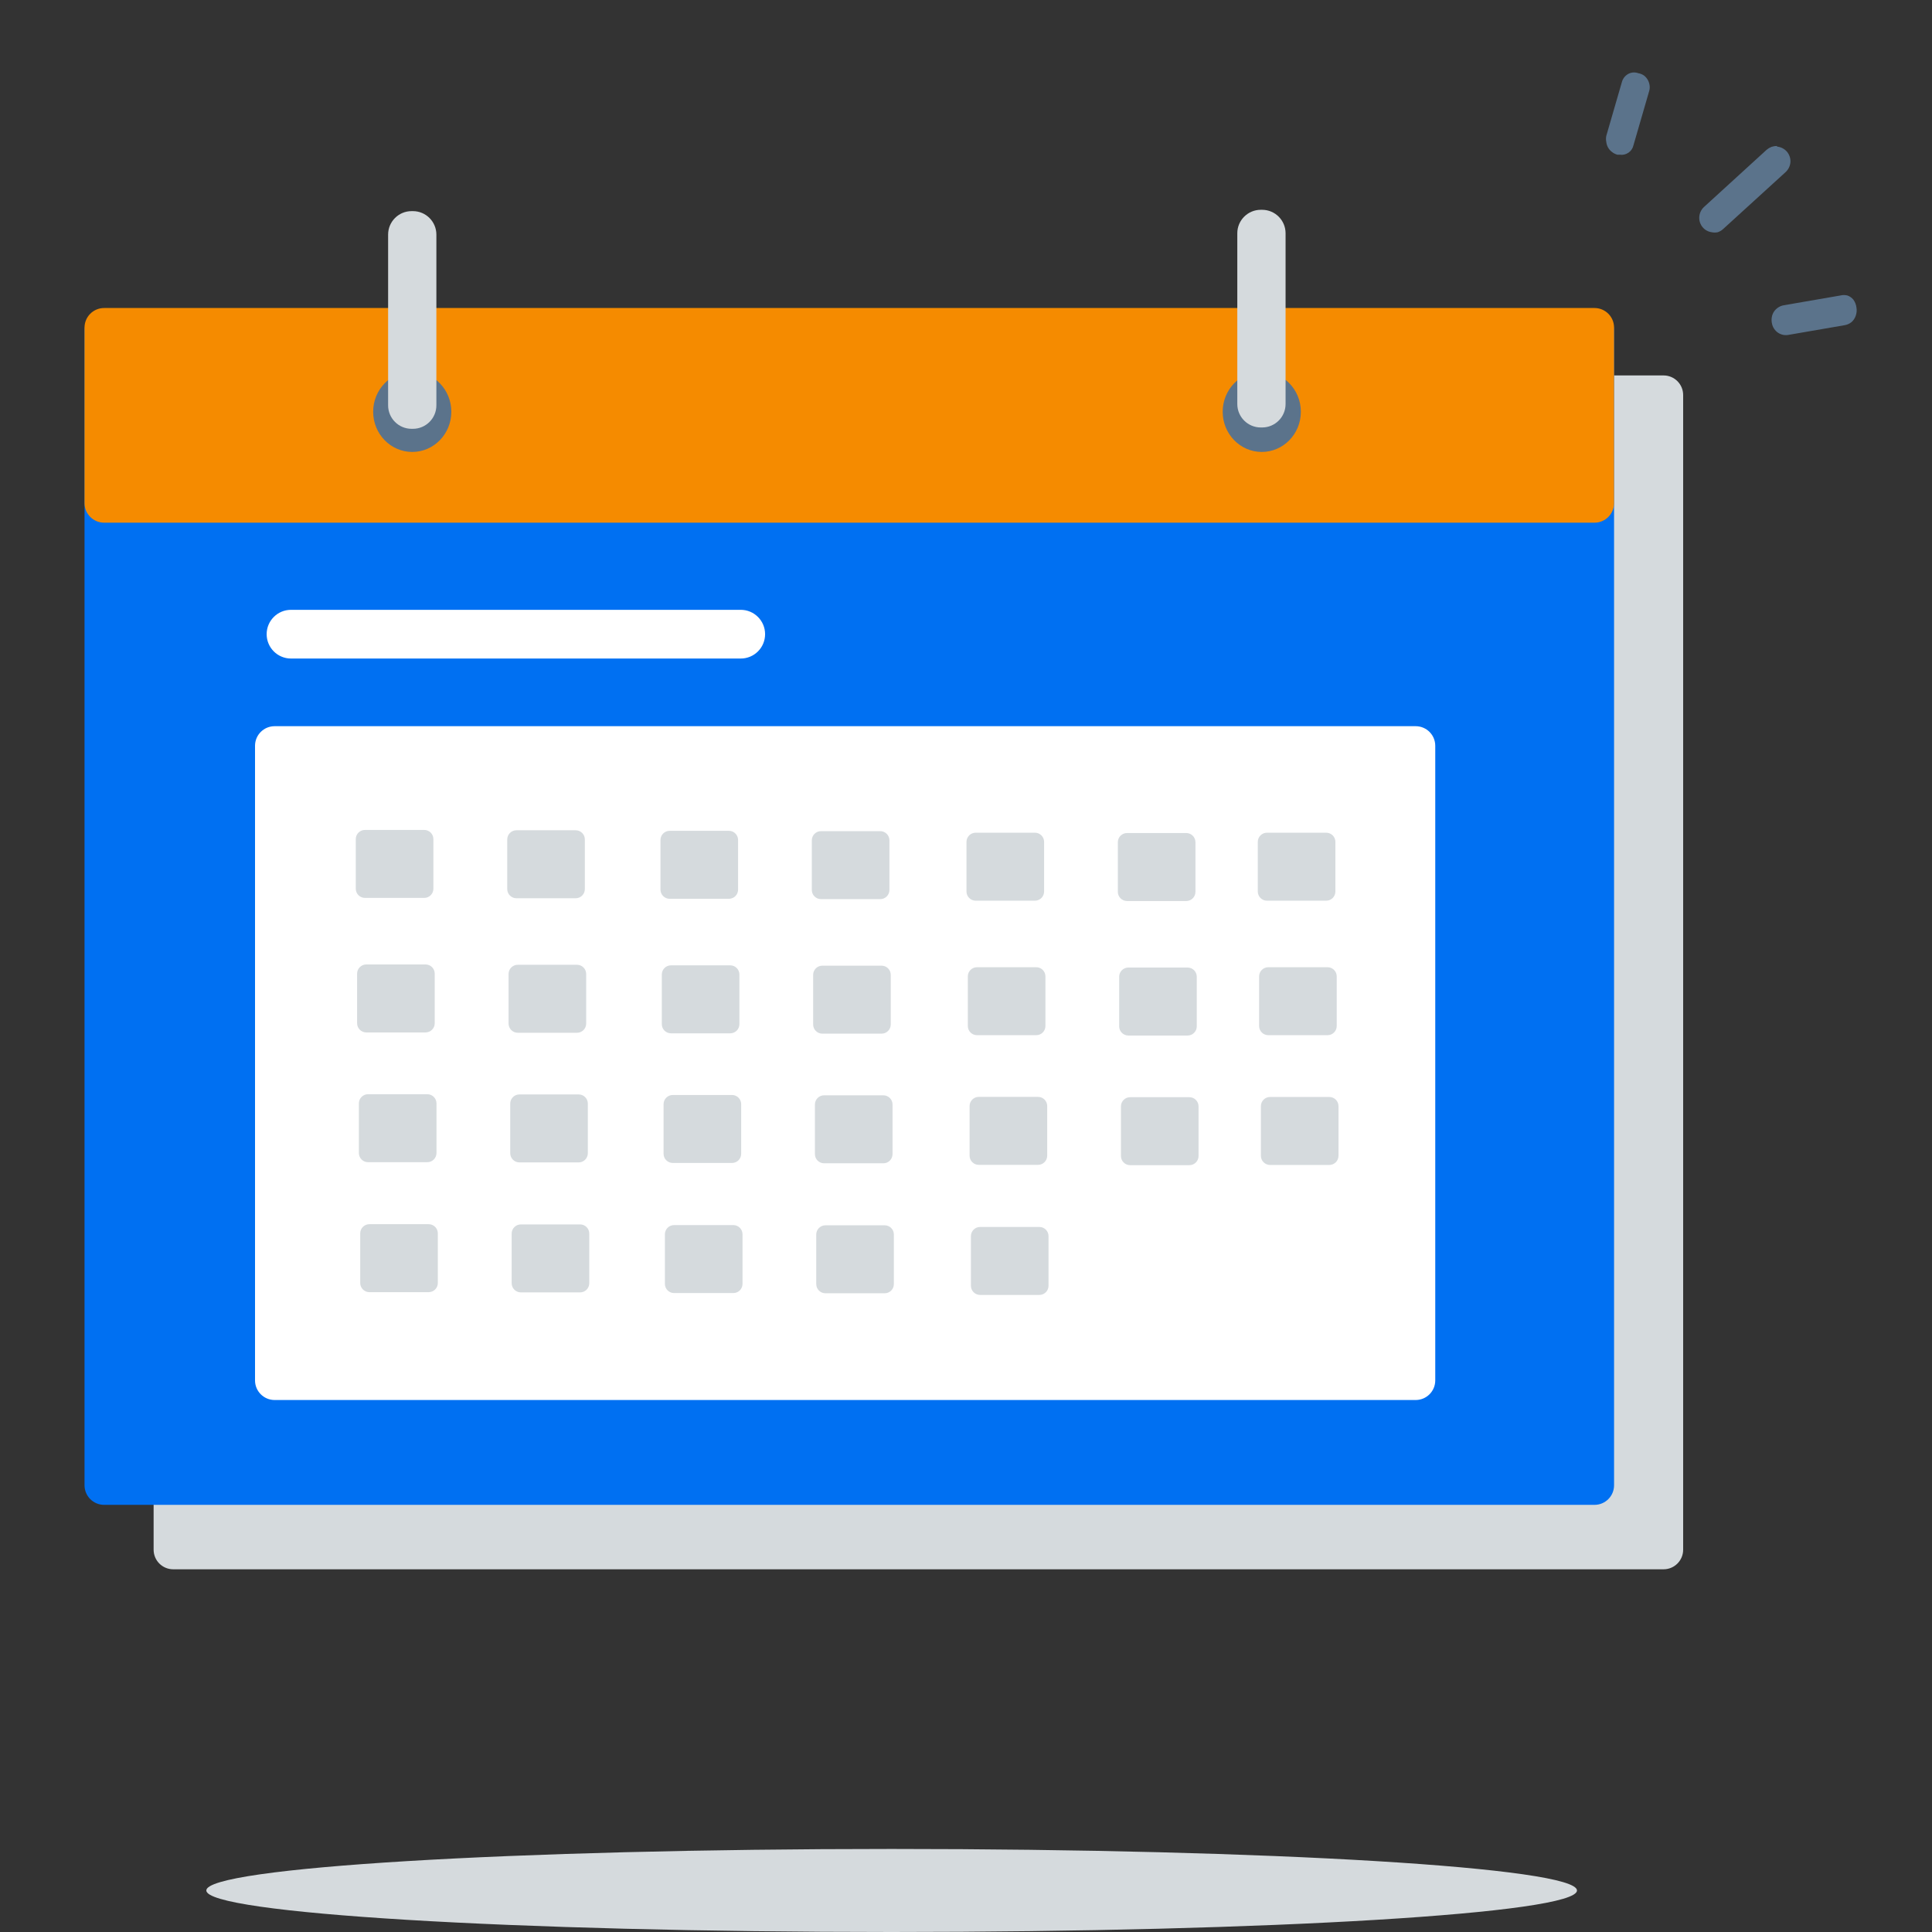 <svg width="160" height="160" viewBox="0 0 160 160" fill="none" xmlns="http://www.w3.org/2000/svg">
<rect x="0" y="0" width="160" height="160" fill="#333333" stroke="none"/>
<g clip-path="url(#clip0_2688_42789)">
<path d="M137.769 31.092H14.345C13.448 31.092 12.722 31.818 12.722 32.715V128.339C12.722 129.235 13.448 129.962 14.345 129.962H137.769C138.666 129.962 139.392 129.235 139.392 128.339V32.715C139.392 31.818 138.666 31.092 137.769 31.092Z" fill="#D5DADD"/>
<path d="M132.048 25.756H8.623C7.727 25.756 7 26.483 7 27.379V123.003C7 123.899 7.727 124.626 8.623 124.626H132.048C132.944 124.626 133.67 123.899 133.67 123.003V27.379C133.67 26.483 132.944 25.756 132.048 25.756Z" fill="#0070F2"/>
<path d="M132.048 25.508H8.623C7.727 25.508 7 26.234 7 27.131V41.664C7 42.56 7.727 43.287 8.623 43.287H132.048C132.944 43.287 133.67 42.56 133.67 41.664V27.131C133.67 26.234 132.944 25.508 132.048 25.508Z" fill="#F58B00"/>
<path d="M34.141 37.428C35.928 37.428 37.377 35.938 37.377 34.1C37.377 32.262 35.928 30.771 34.141 30.771C32.353 30.771 30.904 32.262 30.904 34.1C30.904 35.938 32.353 37.428 34.141 37.428Z" fill="#5B738B"/>
<path d="M104.494 37.428C106.282 37.428 107.731 35.938 107.731 34.1C107.731 32.262 106.282 30.771 104.494 30.771C102.707 30.771 101.258 32.262 101.258 34.1C101.258 35.938 102.707 37.428 104.494 37.428Z" fill="#5B738B"/>
<path d="M34.196 17.485H34.085C33.012 17.485 32.142 18.356 32.142 19.429V33.568C32.142 34.641 33.012 35.512 34.085 35.512H34.196C35.269 35.512 36.139 34.641 36.139 33.568V19.429C36.139 18.356 35.269 17.485 34.196 17.485Z" fill="#D5DADD"/>
<path d="M104.522 17.375H104.412C103.339 17.375 102.468 18.245 102.468 19.319V33.458C102.468 34.531 103.339 35.401 104.412 35.401H104.522C105.596 35.401 106.466 34.531 106.466 33.458V19.319C106.466 18.245 105.596 17.375 104.522 17.375Z" fill="#D5DADD"/>
<path d="M117.239 60.14H22.743C21.847 60.14 21.12 60.866 21.12 61.763V114.32C21.12 115.216 21.847 115.943 22.743 115.943H117.239C118.136 115.943 118.862 115.216 118.862 114.32V61.763C118.862 60.866 118.136 60.14 117.239 60.14Z" fill="white"/>
<path d="M61.345 50.503H24.1C22.986 50.503 22.083 51.406 22.083 52.52C22.083 53.634 22.986 54.537 24.1 54.537H61.345C62.459 54.537 63.362 53.634 63.362 52.52C63.362 51.406 62.459 50.503 61.345 50.503Z" fill="white"/>
<path d="M35.131 68.731H30.225C29.805 68.731 29.464 69.072 29.464 69.493V73.6C29.464 74.02 29.805 74.361 30.225 74.361H35.131C35.551 74.361 35.892 74.02 35.892 73.6V69.493C35.892 69.072 35.551 68.731 35.131 68.731Z" fill="#D5DADD"/>
<path d="M47.674 68.759H42.768C42.348 68.759 42.007 69.1 42.007 69.52V73.628C42.007 74.048 42.348 74.389 42.768 74.389H47.674C48.094 74.389 48.435 74.048 48.435 73.628V69.52C48.435 69.1 48.094 68.759 47.674 68.759Z" fill="#D5DADD"/>
<path d="M60.364 68.805H55.458C55.038 68.805 54.697 69.145 54.697 69.566V73.674C54.697 74.094 55.038 74.434 55.458 74.434H60.364C60.784 74.434 61.125 74.094 61.125 73.674V69.566C61.125 69.145 60.784 68.805 60.364 68.805Z" fill="#D5DADD"/>
<path d="M72.898 68.832H67.993C67.572 68.832 67.231 69.173 67.231 69.593V73.701C67.231 74.121 67.572 74.462 67.993 74.462H72.898C73.318 74.462 73.659 74.121 73.659 73.701V69.593C73.659 69.173 73.318 68.832 72.898 68.832Z" fill="#D5DADD"/>
<path d="M85.707 68.961H80.802C80.381 68.961 80.04 69.302 80.04 69.722V73.83C80.04 74.25 80.381 74.591 80.802 74.591H85.707C86.127 74.591 86.468 74.25 86.468 73.83V69.722C86.468 69.302 86.127 68.961 85.707 68.961Z" fill="#D5DADD"/>
<path d="M98.241 68.988H93.336C92.915 68.988 92.575 69.329 92.575 69.749V73.857C92.575 74.277 92.915 74.618 93.336 74.618H98.241C98.662 74.618 99.002 74.277 99.002 73.857V69.749C99.002 69.329 98.662 68.988 98.241 68.988Z" fill="#D5DADD"/>
<path d="M109.831 68.961H104.926C104.505 68.961 104.165 69.302 104.165 69.722V73.83C104.165 74.25 104.505 74.591 104.926 74.591H109.831C110.251 74.591 110.592 74.25 110.592 73.83V69.722C110.592 69.302 110.251 68.961 109.831 68.961Z" fill="#D5DADD"/>
<path d="M35.241 79.872H30.335C29.915 79.872 29.574 80.213 29.574 80.633V84.741C29.574 85.161 29.915 85.502 30.335 85.502H35.241C35.661 85.502 36.002 85.161 36.002 84.741V80.633C36.002 80.213 35.661 79.872 35.241 79.872Z" fill="#D5DADD"/>
<path d="M47.784 79.899H42.879C42.458 79.899 42.118 80.24 42.118 80.66V84.768C42.118 85.189 42.458 85.529 42.879 85.529H47.784C48.205 85.529 48.545 85.189 48.545 84.768V80.66C48.545 80.24 48.205 79.899 47.784 79.899Z" fill="#D5DADD"/>
<path d="M60.474 79.945H55.569C55.148 79.945 54.808 80.286 54.808 80.706V84.814C54.808 85.234 55.148 85.575 55.569 85.575H60.474C60.894 85.575 61.235 85.234 61.235 84.814V80.706C61.235 80.286 60.894 79.945 60.474 79.945Z" fill="#D5DADD"/>
<path d="M73.008 79.973H68.102C67.682 79.973 67.341 80.313 67.341 80.734V84.841C67.341 85.262 67.682 85.603 68.102 85.603H73.008C73.428 85.603 73.769 85.262 73.769 84.841V80.734C73.769 80.313 73.428 79.973 73.008 79.973Z" fill="#D5DADD"/>
<path d="M85.817 80.101H80.912C80.492 80.101 80.151 80.441 80.151 80.862V84.969C80.151 85.39 80.492 85.73 80.912 85.73H85.817C86.238 85.73 86.578 85.39 86.578 84.969V80.862C86.578 80.441 86.238 80.101 85.817 80.101Z" fill="#D5DADD"/>
<path d="M98.351 80.128H93.446C93.025 80.128 92.685 80.469 92.685 80.889V84.997C92.685 85.417 93.025 85.758 93.446 85.758H98.351C98.771 85.758 99.112 85.417 99.112 84.997V80.889C99.112 80.469 98.771 80.128 98.351 80.128Z" fill="#D5DADD"/>
<path d="M109.941 80.101H105.035C104.615 80.101 104.274 80.441 104.274 80.862V84.969C104.274 85.39 104.615 85.73 105.035 85.73H109.941C110.361 85.73 110.702 85.39 110.702 84.969V80.862C110.702 80.441 110.361 80.101 109.941 80.101Z" fill="#D5DADD"/>
<path d="M35.387 90.618H30.482C30.061 90.618 29.721 90.959 29.721 91.379V95.487C29.721 95.907 30.061 96.248 30.482 96.248H35.387C35.807 96.248 36.148 95.907 36.148 95.487V91.379C36.148 90.959 35.807 90.618 35.387 90.618Z" fill="#D5DADD"/>
<path d="M47.921 90.636H43.016C42.596 90.636 42.255 90.977 42.255 91.397V95.504C42.255 95.925 42.596 96.266 43.016 96.266H47.921C48.342 96.266 48.682 95.925 48.682 95.504V91.397C48.682 90.977 48.342 90.636 47.921 90.636Z" fill="#D5DADD"/>
<path d="M60.621 90.682H55.715C55.295 90.682 54.954 91.022 54.954 91.443V95.55C54.954 95.971 55.295 96.311 55.715 96.311H60.621C61.041 96.311 61.382 95.971 61.382 95.55V91.443C61.382 91.022 61.041 90.682 60.621 90.682Z" fill="#D5DADD"/>
<path d="M73.155 90.709H68.249C67.829 90.709 67.488 91.05 67.488 91.47V95.578C67.488 95.998 67.829 96.339 68.249 96.339H73.155C73.575 96.339 73.916 95.998 73.916 95.578V91.47C73.916 91.05 73.575 90.709 73.155 90.709Z" fill="#D5DADD"/>
<path d="M85.964 90.838H81.058C80.638 90.838 80.297 91.179 80.297 91.599V95.707C80.297 96.127 80.638 96.468 81.058 96.468H85.964C86.384 96.468 86.725 96.127 86.725 95.707V91.599C86.725 91.179 86.384 90.838 85.964 90.838Z" fill="#D5DADD"/>
<path d="M98.498 90.865H93.593C93.172 90.865 92.832 91.206 92.832 91.626V95.734C92.832 96.154 93.172 96.495 93.593 96.495H98.498C98.918 96.495 99.259 96.154 99.259 95.734V91.626C99.259 91.206 98.918 90.865 98.498 90.865Z" fill="#D5DADD"/>
<path d="M110.088 90.847H105.182C104.762 90.847 104.421 91.187 104.421 91.608V95.715C104.421 96.136 104.762 96.477 105.182 96.477H110.088C110.508 96.477 110.849 96.136 110.849 95.715V91.608C110.849 91.187 110.508 90.847 110.088 90.847Z" fill="#D5DADD"/>
<path d="M35.498 101.382H30.592C30.172 101.382 29.831 101.723 29.831 102.143V106.251C29.831 106.671 30.172 107.012 30.592 107.012H35.498C35.918 107.012 36.259 106.671 36.259 106.251V102.143C36.259 101.723 35.918 101.382 35.498 101.382Z" fill="#D5DADD"/>
<path d="M48.041 101.4H43.135C42.715 101.4 42.374 101.741 42.374 102.161V106.269C42.374 106.689 42.715 107.03 43.135 107.03H48.041C48.461 107.03 48.801 106.689 48.801 106.269V102.161C48.801 101.741 48.461 101.4 48.041 101.4Z" fill="#D5DADD"/>
<path d="M60.73 101.456H55.825C55.405 101.456 55.064 101.797 55.064 102.217V106.325C55.064 106.745 55.405 107.086 55.825 107.086H60.73C61.151 107.086 61.492 106.745 61.492 106.325V102.217C61.492 101.797 61.151 101.456 60.73 101.456Z" fill="#D5DADD"/>
<path d="M73.265 101.474H68.359C67.939 101.474 67.598 101.814 67.598 102.235V106.342C67.598 106.763 67.939 107.103 68.359 107.103H73.265C73.685 107.103 74.026 106.763 74.026 106.342V102.235C74.026 101.814 73.685 101.474 73.265 101.474Z" fill="#D5DADD"/>
<path d="M86.074 101.611H81.168C80.748 101.611 80.407 101.952 80.407 102.372V106.48C80.407 106.9 80.748 107.241 81.168 107.241H86.074C86.494 107.241 86.835 106.9 86.835 106.48V102.372C86.835 101.952 86.494 101.611 86.074 101.611Z" fill="#D5DADD"/>
</g>
<path d="M73.842 160C105.188 160 130.599 158.46 130.599 156.561C130.599 154.662 105.188 153.123 73.842 153.123C42.497 153.123 17.086 154.662 17.086 156.561C17.086 158.46 42.497 160 73.842 160Z" fill="#D5DADD"/>
<path d="M153.486 24.812C153.357 24.657 153.187 24.539 152.996 24.472C152.803 24.422 152.6 24.422 152.406 24.472L147.716 25.282C147.555 25.31 147.402 25.372 147.266 25.462C147.128 25.549 147.009 25.665 146.917 25.801C146.826 25.937 146.764 26.091 146.736 26.252C146.706 26.414 146.706 26.58 146.736 26.742C146.774 26.991 146.889 27.223 147.066 27.402C147.194 27.534 147.351 27.633 147.525 27.692C147.699 27.752 147.885 27.769 148.066 27.742L152.756 26.932C152.965 26.899 153.161 26.813 153.326 26.682C153.486 26.546 153.606 26.37 153.676 26.172C153.759 25.952 153.783 25.714 153.746 25.482C153.718 25.24 153.628 25.01 153.486 24.812Z" fill="#5B738B"/>
<path d="M135.676 6.062C135.539 6.013 135.392 5.993 135.246 6.002C135.098 6.014 134.955 6.058 134.826 6.132C134.701 6.204 134.591 6.3 134.503 6.416C134.416 6.531 134.352 6.662 134.316 6.802L133.026 11.252C132.991 11.417 132.991 11.588 133.026 11.752C133.043 11.918 133.094 12.078 133.176 12.222C133.258 12.368 133.371 12.494 133.506 12.592C133.637 12.695 133.786 12.77 133.946 12.812H134.146C134.399 12.85 134.657 12.789 134.866 12.642C135.076 12.498 135.222 12.28 135.276 12.032L136.566 7.582C136.618 7.424 136.635 7.257 136.616 7.092C136.595 6.928 136.545 6.769 136.466 6.622C136.385 6.479 136.276 6.354 136.146 6.252C136.005 6.156 135.845 6.091 135.676 6.062Z" fill="#5B738B"/>
<path d="M147.167 12.092C147.01 12.09 146.855 12.114 146.707 12.162C146.561 12.22 146.426 12.301 146.307 12.402L141.117 17.142C140.887 17.355 140.747 17.649 140.727 17.962C140.704 18.279 140.809 18.592 141.017 18.832C141.206 19.052 141.469 19.194 141.757 19.232C141.921 19.267 142.092 19.267 142.257 19.232C142.415 19.178 142.562 19.093 142.687 18.982L147.877 14.252C148.11 14.036 148.253 13.739 148.277 13.422C148.293 13.109 148.189 12.801 147.987 12.562C147.778 12.321 147.484 12.17 147.167 12.142V12.092Z" fill="#5B738B"/>
<defs>
<clipPath id="clip0_2688_42789">
<rect width="146.705" height="129.962" fill="white" transform="translate(7)"/>
</clipPath>
</defs>
</svg>
